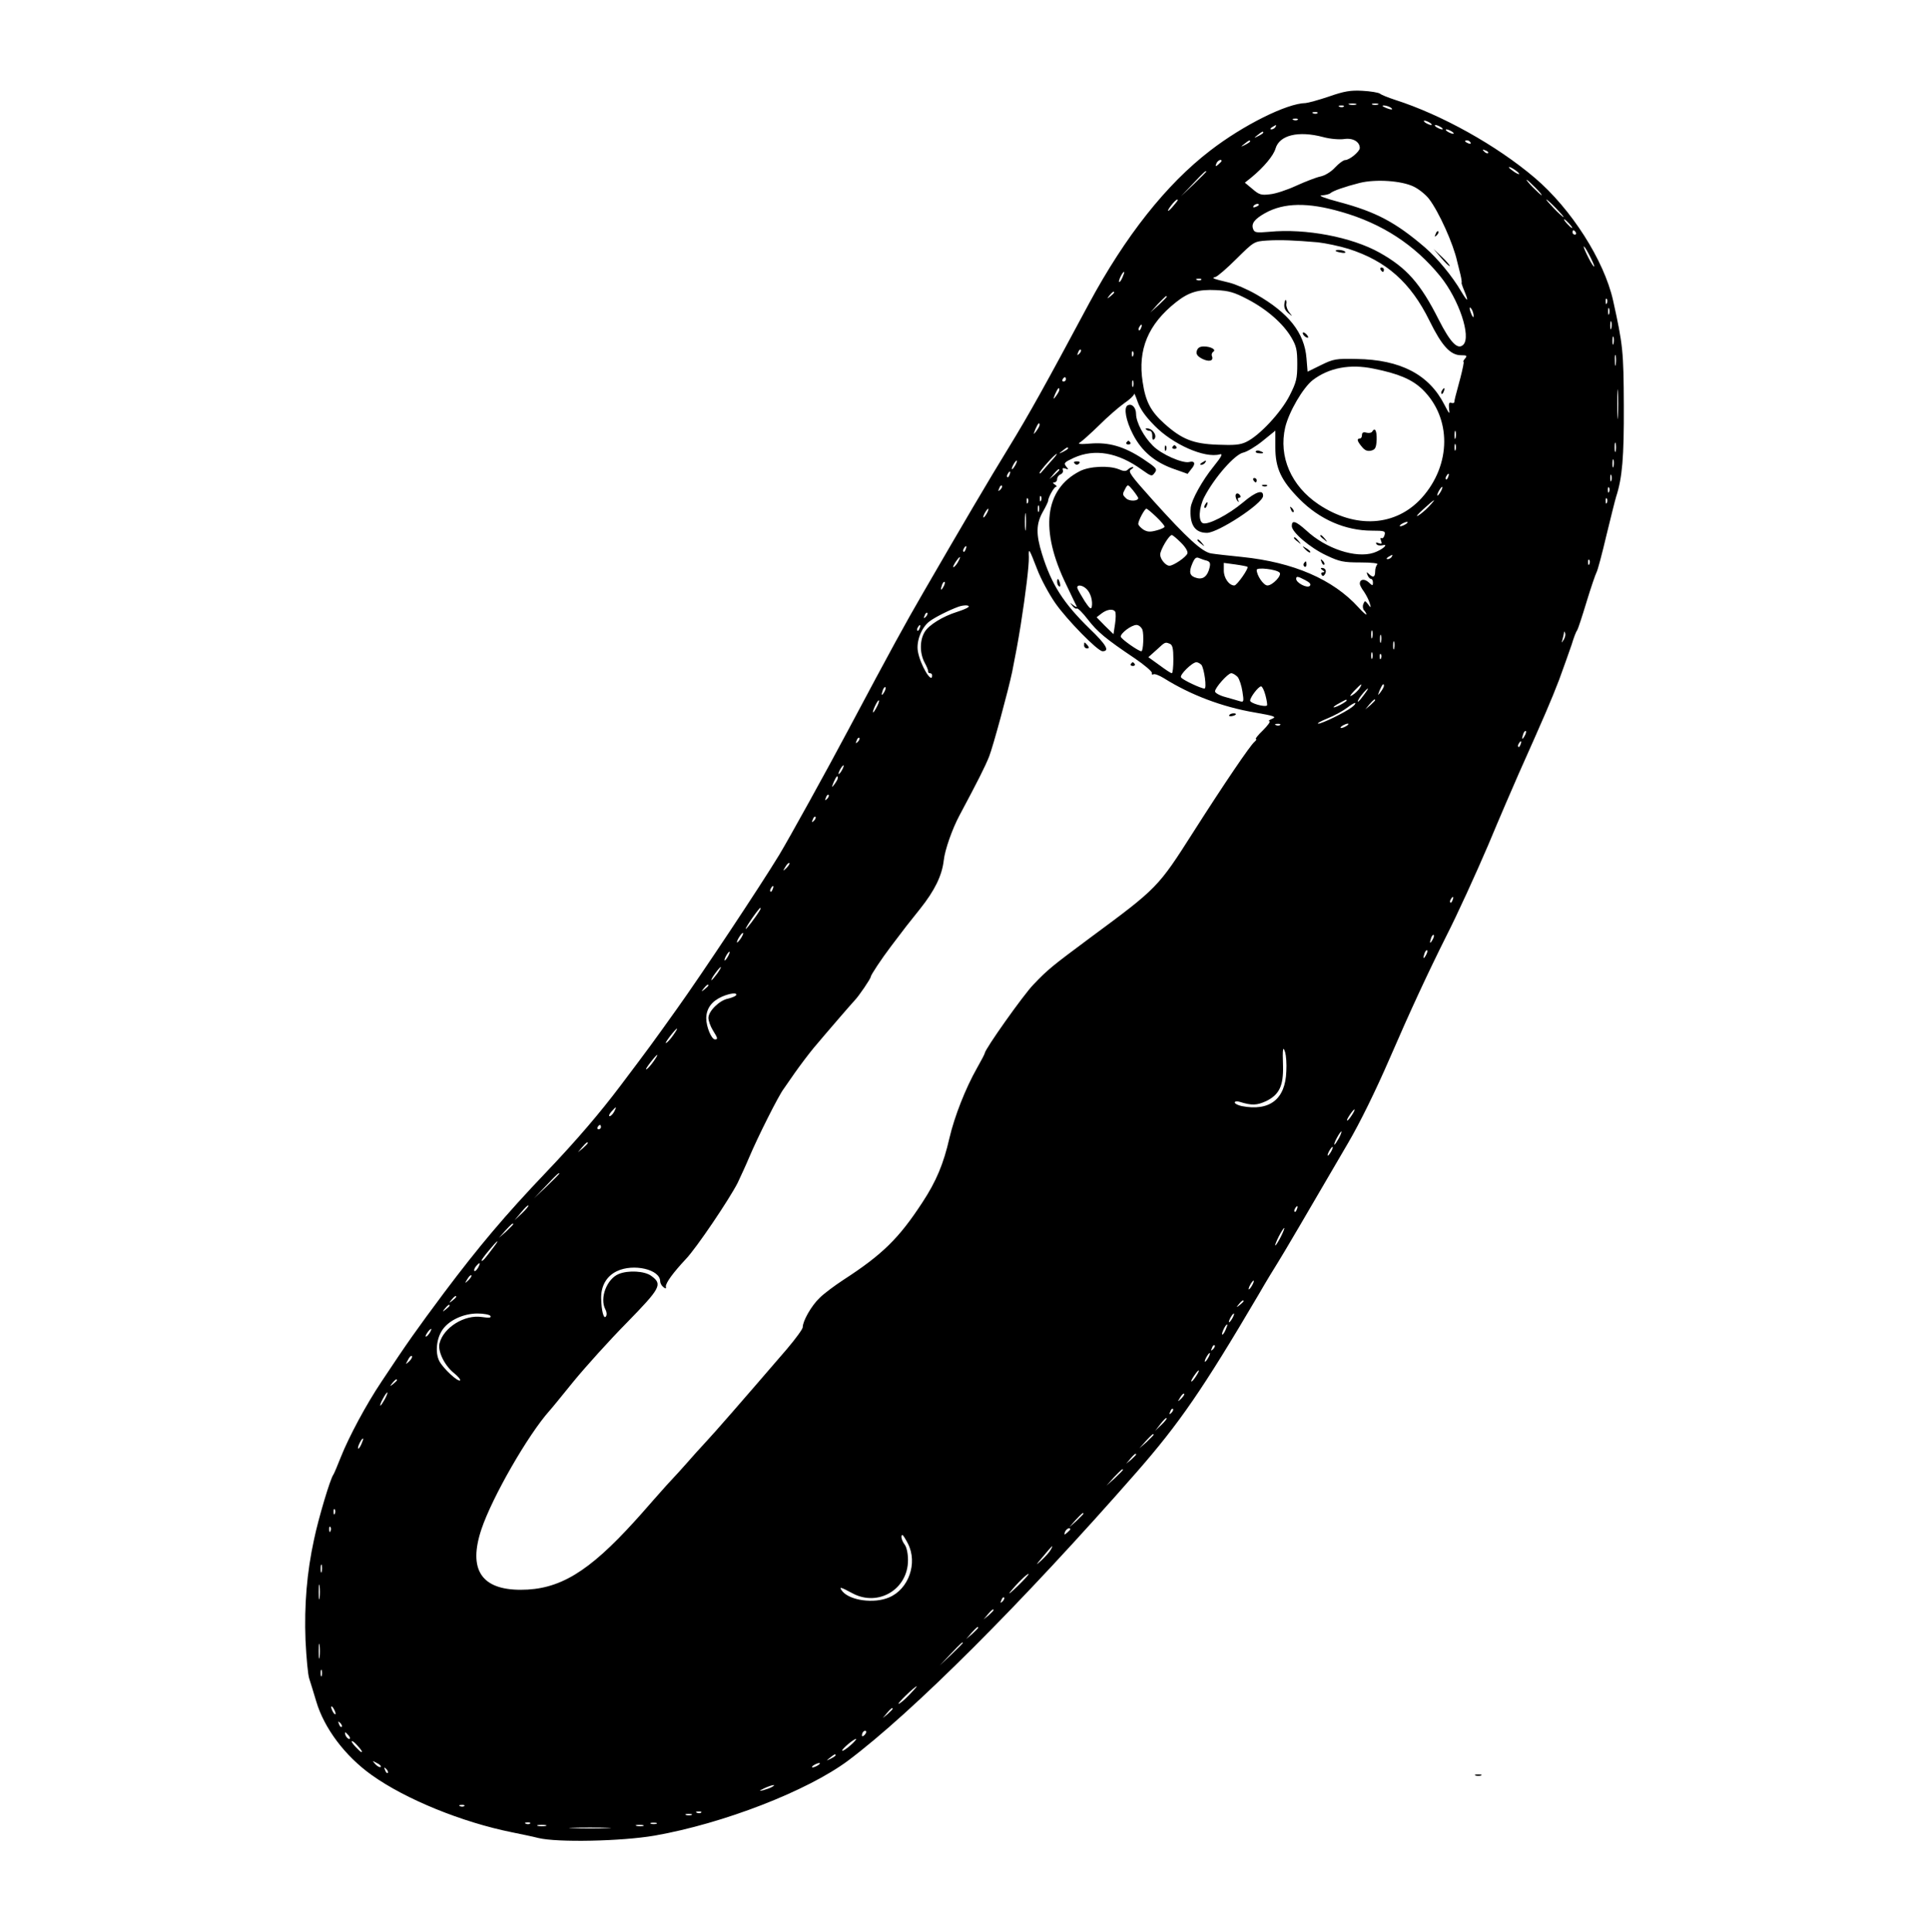 <?xml version="1.0" standalone="no"?>
<!DOCTYPE svg PUBLIC "-//W3C//DTD SVG 20010904//EN"
 "http://www.w3.org/TR/2001/REC-SVG-20010904/DTD/svg10.dtd">
<svg version="1.0" xmlns="http://www.w3.org/2000/svg"
 width="880pt" height="881pt" viewBox="0 0 880 881"
 preserveAspectRatio="xMidYMid meet">

<g transform="translate(0,881) scale(0.1,-0.1)"
fill="#000000" stroke="none">
<path d="M6060 8370 c-47 -16 -95 -29 -107 -30 -85 -1 -285 -101 -434 -216
-202 -155 -388 -391 -554 -699 -197 -368 -273 -505 -365 -655 -91 -148 -216
-361 -389 -660 -87 -150 -146 -258 -344 -630 -96 -181 -273 -501 -315 -570
-87 -143 -354 -545 -465 -700 -109 -153 -131 -183 -257 -350 -95 -126 -200
-249 -339 -395 -188 -197 -309 -341 -466 -550 -128 -172 -165 -224 -285 -405
-71 -106 -149 -252 -186 -345 -15 -38 -30 -74 -34 -80 -14 -18 -68 -199 -88
-295 -33 -151 -45 -300 -39 -460 4 -80 11 -158 17 -175 5 -16 20 -63 32 -104
36 -122 131 -249 253 -336 154 -110 411 -215 640 -261 39 -8 93 -19 120 -26
86 -21 379 -15 530 11 313 55 695 203 882 342 296 222 794 720 1316 1316 194
222 300 375 555 808 35 61 75 126 87 145 20 31 142 239 322 548 54 92 125 237
188 382 96 222 176 394 259 560 52 102 137 289 191 415 53 127 116 273 139
325 121 271 148 334 185 430 21 58 47 130 57 160 9 30 20 60 25 65 4 6 23 64
43 130 20 66 41 127 46 136 5 9 25 84 44 165 20 82 40 163 45 179 28 86 36
180 35 415 -1 248 -4 277 -49 480 -41 183 -191 418 -357 559 -174 148 -425
288 -638 356 -30 10 -61 22 -68 28 -7 5 -43 11 -80 13 -54 3 -83 -2 -152 -26z
m123 -37 c-7 -2 -21 -2 -30 0 -10 3 -4 5 12 5 17 0 24 -2 18 -5z m100 0 c-7
-2 -19 -2 -25 0 -7 3 -2 5 12 5 14 0 19 -2 13 -5z m-156 -9 c-3 -3 -12 -4 -19
-1 -8 3 -5 6 6 6 11 1 17 -2 13 -5z m213 -4 c18 -12 2 -12 -25 0 -13 6 -15 9
-5 9 8 0 22 -4 30 -9z m-333 -26 c-3 -3 -12 -4 -19 -1 -8 3 -5 6 6 6 11 1 17
-2 13 -5z m-90 -30 c-3 -3 -12 -4 -19 -1 -8 3 -5 6 6 6 11 1 17 -2 13 -5z
m603 -14 c8 -5 11 -10 5 -10 -5 0 -17 5 -25 10 -8 5 -10 10 -5 10 6 0 17 -5
25 -10z m-705 -20 c-3 -5 -12 -10 -18 -10 -7 0 -6 4 3 10 19 12 23 12 15 0z
m755 0 c8 -5 11 -10 5 -10 -5 0 -17 5 -25 10 -8 5 -10 10 -5 10 6 0 17 -5 25
-10z m50 -20 c8 -5 11 -10 5 -10 -5 0 -17 5 -25 10 -8 5 -10 10 -5 10 6 0 17
-5 25 -10z m-860 -5 c0 -2 -10 -9 -22 -15 -22 -11 -22 -10 -4 4 21 17 26 19
26 11z m273 -20 c33 -9 74 -12 96 -9 39 6 71 -12 71 -41 0 -16 -47 -55 -67
-55 -8 0 -28 -15 -46 -34 -18 -20 -47 -37 -67 -41 -19 -4 -68 -23 -110 -42
-41 -19 -95 -37 -120 -39 -39 -5 -49 -2 -79 24 l-35 29 30 24 c57 47 101 100
110 132 18 61 104 82 217 52z m-333 -20 c0 -2 -10 -9 -22 -15 -22 -11 -22 -10
-4 4 21 17 26 19 26 11z m1005 -5 c3 -6 -1 -7 -9 -4 -18 7 -21 14 -7 14 6 0
13 -4 16 -10z m80 -48 c-3 -3 -11 0 -18 7 -9 10 -8 11 6 5 10 -3 15 -9 12 -12z
m-1215 -36 c0 -2 -7 -9 -15 -16 -13 -11 -14 -10 -9 4 5 14 24 23 24 12z m1356
-57 c3 -6 -5 -3 -20 6 -14 10 -26 19 -26 22 0 7 39 -17 46 -28z m-1426 8 c0
-1 -26 -27 -57 -57 l-58 -55 55 58 c50 53 60 62 60 54z m946 -68 c23 -11 54
-36 69 -55 46 -60 112 -207 129 -286 3 -13 10 -40 15 -60 5 -21 7 -38 5 -38
-1 0 4 -16 12 -35 22 -53 17 -55 -13 -5 -42 72 -109 152 -165 201 -134 115
-224 163 -393 208 -65 17 -97 30 -79 30 16 1 34 5 40 10 12 11 67 30 134 47
74 18 191 10 246 -17z m554 -4 c19 -19 32 -35 29 -35 -3 0 -20 16 -39 35 -19
19 -32 35 -29 35 3 0 20 -16 39 -35z m-1630 -58 c0 -2 -12 -17 -26 -33 -27
-30 -23 -13 4 19 14 16 22 21 22 14z m1725 -37 c21 -22 37 -40 34 -40 -3 0
-23 18 -44 40 -21 22 -37 40 -34 40 3 0 23 -18 44 -40z m-1355 16 c0 -2 -7 -7
-16 -10 -8 -3 -12 -2 -9 4 6 10 25 14 25 6z m375 -32 c186 -53 335 -150 452
-294 85 -105 142 -275 105 -312 -25 -25 -58 8 -112 114 -84 167 -147 237 -270
306 -127 71 -337 111 -502 95 -59 -5 -68 -4 -74 12 -10 25 6 46 54 73 86 48
195 50 347 6z m1040 -54 c10 -11 16 -20 13 -20 -3 0 -13 9 -23 20 -10 11 -16
20 -13 20 3 0 13 -9 23 -20z m30 -40 c3 -5 1 -10 -4 -10 -6 0 -11 5 -11 10 0
6 2 10 4 10 3 0 8 -4 11 -10z m-1176 -45 c35 -4 98 -17 140 -30 172 -55 283
-153 369 -328 56 -114 95 -157 144 -157 26 0 29 -2 18 -15 -7 -8 -10 -15 -7
-15 3 0 -4 -33 -14 -72 -25 -92 -27 -101 -28 -112 -1 -4 -7 -6 -14 -3 -10 4
-12 -4 -10 -27 4 -28 2 -26 -21 18 -70 138 -200 206 -401 209 -94 2 -105 0
-162 -28 l-61 -30 -5 61 c-9 116 -81 207 -230 292 -40 23 -94 46 -122 53 -75
18 -84 21 -63 26 9 2 53 40 96 83 79 78 80 79 138 83 62 4 128 1 233 -8z
m1260 -110 c0 -5 -11 10 -24 35 -13 25 -24 50 -24 55 0 6 11 -10 24 -35 13
-25 24 -49 24 -55z m-2151 -50 c-6 -14 -13 -23 -15 -21 -5 5 15 46 22 46 3 0
-1 -11 -7 -25z m359 -11 c-3 -3 -12 -4 -19 -1 -8 3 -5 6 6 6 11 1 17 -2 13 -5z
m212 -89 c88 -46 162 -111 199 -174 23 -39 27 -57 27 -121 0 -66 -4 -83 -35
-144 -39 -77 -138 -183 -197 -211 -28 -14 -56 -16 -132 -13 -111 4 -163 25
-243 97 -61 55 -85 100 -98 189 -23 148 25 263 151 363 59 47 103 60 184 56
59 -3 83 -10 144 -42z m-609 31 c0 -2 -8 -10 -17 -17 -16 -13 -17 -12 -4 4 13
16 21 21 21 13z m240 -19 c0 -2 -17 -19 -37 -38 l-38 -34 34 38 c33 34 41 42
41 34z m2007 -29 c-3 -8 -6 -5 -6 6 -1 11 2 17 5 13 3 -3 4 -12 1 -19z m-608
-58 c0 -10 -3 -8 -9 5 -12 27 -12 43 0 25 5 -8 9 -22 9 -30z m618 8 c-3 -7 -5
-2 -5 12 0 14 2 19 5 13 2 -7 2 -19 0 -25z m10 -65 c-3 -10 -5 -4 -5 12 0 17
2 24 5 18 2 -7 2 -21 0 -30z m-2144 2 c-3 -9 -8 -14 -10 -11 -3 3 -2 9 2 15 9
16 15 13 8 -4z m2154 -72 c-3 -10 -5 -4 -5 12 0 17 2 24 5 18 2 -7 2 -21 0
-30z m-2436 -46 c-10 -9 -11 -8 -5 6 3 10 9 15 12 12 3 -3 0 -11 -7 -18z m246
-9 c-3 -8 -6 -5 -6 6 -1 11 2 17 5 13 3 -3 4 -12 1 -19z m2200 -40 c-2 -13 -4
-5 -4 17 -1 22 1 32 4 23 2 -10 2 -28 0 -40z m-1105 -19 c115 -23 176 -49 224
-95 133 -130 132 -343 -3 -494 -118 -131 -302 -143 -471 -30 -125 84 -183 218
-152 351 17 71 81 181 126 216 74 56 169 74 276 52z m-1402 -49 c0 -5 -5 -10
-11 -10 -5 0 -7 5 -4 10 3 6 8 10 11 10 2 0 4 -4 4 -10z m307 -32 c-3 -7 -5
-2 -5 12 0 14 2 19 5 13 2 -7 2 -19 0 -25z m2210 -135 c-2 -32 -3 -8 -3 52 0
61 1 87 3 58 2 -29 2 -78 0 -110z m-2547 119 c0 -5 -7 -17 -15 -28 -14 -18
-14 -17 -4 9 12 27 19 34 19 19z m434 -163 c84 -86 229 -150 298 -131 15 4 8
-10 -29 -56 -52 -64 -100 -152 -104 -187 -6 -76 18 -115 74 -115 51 0 255 134
256 168 2 31 -32 21 -91 -29 -68 -57 -160 -104 -183 -95 -22 8 -19 70 6 119
46 89 139 195 178 203 17 4 56 27 88 53 l58 47 0 -76 c0 -95 26 -151 110 -236
92 -93 209 -144 331 -144 57 0 62 -2 57 -20 -3 -11 -9 -17 -14 -14 -5 3 -6 -3
-2 -12 5 -14 3 -16 -11 -11 -11 4 -15 3 -10 -4 3 -6 15 -8 26 -6 35 9 0 -21
-39 -34 -81 -26 -217 18 -307 102 -48 43 -66 49 -66 20 0 -28 83 -99 158 -134
59 -28 77 -32 154 -32 55 0 84 -4 78 -9 -6 -6 -10 -20 -10 -33 0 -26 -10 -29
-29 -10 -10 10 -11 9 -6 -5 4 -10 11 -18 16 -18 5 0 9 -7 9 -17 0 -15 -2 -15
-19 1 -20 18 -41 15 -41 -6 0 -5 8 -22 19 -36 10 -15 22 -38 26 -52 7 -23 6
-24 -7 -6 -14 18 -15 18 -22 1 -4 -10 -2 -23 4 -29 5 -5 10 -14 10 -18 0 -4
-16 10 -36 32 -116 128 -297 206 -531 230 -60 6 -122 13 -140 16 -41 6 -110
69 -264 240 -105 117 -117 134 -102 143 10 6 13 11 8 11 -6 0 -16 -5 -22 -11
-9 -9 -19 -9 -42 1 -45 18 -134 14 -178 -9 -161 -83 -183 -268 -61 -518 23
-49 44 -92 47 -98 2 -5 -4 -3 -15 5 -18 14 -18 14 -5 -2 7 -10 17 -16 21 -13
4 3 27 -20 50 -50 44 -57 81 -88 215 -178 44 -30 79 -60 77 -66 -1 -7 2 -10 7
-6 6 3 27 -5 48 -18 121 -76 266 -131 413 -156 92 -16 102 -20 80 -29 -14 -6
-19 -11 -12 -11 6 -1 -7 -19 -29 -41 -23 -22 -37 -40 -33 -40 5 0 2 -6 -6 -13
-19 -15 -139 -192 -278 -410 -162 -254 -162 -255 -472 -484 -176 -131 -191
-143 -258 -213 -45 -46 -222 -296 -222 -313 0 -3 -16 -34 -36 -69 -51 -90
-102 -219 -125 -318 -27 -118 -60 -197 -123 -293 -107 -164 -182 -238 -361
-354 -38 -25 -87 -61 -108 -82 -37 -35 -77 -105 -77 -134 0 -8 -33 -53 -72
-99 -223 -259 -327 -378 -369 -423 -25 -27 -66 -72 -90 -100 -24 -27 -51 -57
-59 -65 -8 -8 -49 -53 -90 -100 -41 -47 -79 -90 -85 -96 -212 -234 -345 -314
-521 -314 -180 0 -240 93 -179 276 49 146 212 430 310 540 6 6 55 66 110 134
55 67 164 188 243 268 154 158 164 175 112 213 -30 23 -106 27 -149 9 -54 -22
-88 -110 -61 -161 6 -10 8 -25 3 -32 -10 -16 -21 25 -22 83 -1 56 25 101 72
123 75 36 197 8 197 -46 0 -8 6 -20 14 -26 11 -9 14 -9 12 2 -1 16 32 62 91
125 48 50 197 271 236 347 13 28 37 79 52 115 40 95 135 284 158 314 4 6 27
39 50 72 24 34 63 86 87 115 63 75 172 201 187 217 18 18 73 99 73 107 0 8 49
82 93 140 68 90 75 99 132 170 67 84 100 152 108 221 5 48 39 144 71 204 85
159 118 225 136 270 18 46 88 304 105 386 18 91 25 128 39 214 23 146 38 271
37 309 -2 45 1 41 38 -55 17 -45 55 -115 83 -155 53 -76 193 -219 215 -219 34
0 18 29 -59 103 -120 117 -174 202 -217 341 -28 90 -27 137 4 192 14 24 24 47
24 49 -1 14 27 65 36 65 5 0 3 5 -5 10 -10 6 -11 10 -2 10 6 0 12 7 12 15 0 9
7 18 16 22 8 3 13 12 10 19 -3 9 0 11 12 7 15 -6 15 -5 3 10 -12 15 -8 19 35
39 95 43 201 25 310 -54 44 -31 46 -32 59 -14 13 17 8 22 -53 63 -87 57 -156
77 -241 70 -46 -4 -60 -2 -47 5 10 6 49 41 88 79 38 38 90 83 114 100 24 16
44 35 45 42 0 7 7 -9 16 -35 11 -32 35 -67 77 -109z m-524 3 c0 -5 -7 -17 -15
-28 -14 -18 -14 -17 -4 9 12 27 19 34 19 19z m1897 -59 c-3 -10 -5 -4 -5 12 0
17 2 24 5 18 2 -7 2 -21 0 -30z m730 -60 c-3 -10 -5 -2 -5 17 0 19 2 27 5 18
2 -10 2 -26 0 -35z m-730 5 c-3 -7 -5 -2 -5 12 0 14 2 19 5 13 2 -7 2 -19 0
-25z m-1767 7 c0 -2 -10 -9 -22 -15 -22 -11 -22 -10 -4 4 21 17 26 19 26 11z
m-81 -62 c-18 -21 -37 -42 -41 -47 -5 -6 -8 -7 -8 -3 0 9 70 87 78 87 3 0 -10
-17 -29 -37z m2568 -20 c-3 -10 -5 -4 -5 12 0 17 2 24 5 18 2 -7 2 -21 0 -30z
m-2727 7 c-6 -11 -13 -20 -16 -20 -2 0 0 9 6 20 6 11 13 20 16 20 2 0 0 -9 -6
-20z m200 -23 c0 -2 -10 -12 -22 -23 l-23 -19 19 23 c18 21 26 27 26 19z
m-227 -22 c-3 -9 -8 -14 -10 -11 -3 3 -2 9 2 15 9 16 15 13 8 -4z m2000 -10
c-3 -9 -8 -14 -10 -11 -3 3 -2 9 2 15 9 16 15 13 8 -4z m744 -17 c-3 -7 -5 -2
-5 12 0 14 2 19 5 13 2 -7 2 -19 0 -25z m-2786 -41 c-10 -9 -11 -8 -5 6 3 10
9 15 12 12 3 -3 0 -11 -7 -18z m629 -38 c0 -15 -41 -16 -55 -2 -18 17 -18 19
-4 45 11 20 12 20 35 -8 13 -16 23 -32 24 -35z m1380 31 c-6 -11 -13 -20 -16
-20 -2 0 0 9 6 20 6 11 13 20 16 20 2 0 0 -9 -6 -20z m767 -2 c-3 -8 -6 -5 -6
6 -1 11 2 17 5 13 3 -3 4 -12 1 -19z m-2590 -40 c-3 -8 -6 -5 -6 6 -1 11 2 17
5 13 3 -3 4 -12 1 -19z m-60 -10 c-3 -8 -6 -5 -6 6 -1 11 2 17 5 13 3 -3 4
-12 1 -19z m2640 0 c-3 -8 -6 -5 -6 6 -1 11 2 17 5 13 3 -3 4 -12 1 -19z
m-813 -19 c-16 -17 -38 -35 -49 -41 -11 -6 0 8 25 30 53 49 65 54 24 11z
m-1777 -21 c-3 -7 -5 -2 -5 12 0 14 2 19 5 13 2 -7 2 -19 0 -25z m-237 -8 c-6
-11 -13 -20 -16 -20 -2 0 0 9 6 20 6 11 13 20 16 20 2 0 0 -9 -6 -20z m177
-72 c-2 -18 -4 -4 -4 32 0 36 2 50 4 33 2 -18 2 -48 0 -65z m595 55 c21 -20
38 -40 38 -45 0 -4 -17 -12 -37 -17 -29 -8 -42 -7 -60 4 -13 9 -23 20 -23 26
0 15 29 69 37 69 4 0 24 -17 45 -37z m1138 -33 c-8 -5 -19 -10 -25 -10 -5 0
-3 5 5 10 8 5 20 10 25 10 6 0 3 -5 -5 -10z m-1025 -85 c21 -21 32 -40 29 -49
-6 -17 -64 -56 -82 -56 -17 0 -42 30 -42 51 0 21 40 89 53 89 4 0 23 -16 42
-35z m-982 -30 c-3 -9 -8 -14 -10 -11 -3 3 -2 9 2 15 9 16 15 13 8 -4z m1942
-35 c-3 -5 -12 -10 -18 -10 -7 0 -6 4 3 10 19 12 23 12 15 0z m-1975 -19 c-5
-11 -15 -23 -21 -27 -6 -3 -3 5 6 20 20 30 30 35 15 7z m1133 2 c14 -5 17 -12
12 -32 -9 -38 -29 -55 -58 -47 -32 8 -38 25 -21 65 11 26 18 32 31 26 10 -4
26 -10 36 -12z m1744 -15 c-3 -8 -6 -5 -6 6 -1 11 2 17 5 13 3 -3 4 -12 1 -19z
m-1559 -13 c7 -6 -48 -85 -60 -85 -24 0 -48 34 -48 68 l0 35 52 -7 c29 -4 54
-9 56 -11z m146 -26 c13 -12 -32 -59 -55 -59 -18 0 -49 46 -49 71 0 13 89 3
104 -12z m118 -35 c21 -11 27 -19 20 -26 -12 -12 -62 14 -62 32 0 13 6 13 42
-6z m-1651 -31 c-12 -20 -14 -14 -5 12 4 9 9 14 11 11 3 -2 0 -13 -6 -23z
m653 -9 c19 -18 29 -55 24 -81 -3 -14 -10 -8 -32 25 -15 24 -30 50 -33 58 -7
19 21 18 41 -2z m-539 -83 c-6 -5 -28 -14 -50 -21 -67 -21 -130 -60 -149 -92
-23 -38 -23 -97 0 -140 10 -18 17 -36 16 -40 -1 -5 3 -8 8 -8 6 0 10 -4 10
-10 0 -43 -55 49 -65 110 -8 46 17 110 54 137 24 18 87 50 131 66 25 9 55 8
45 -2z m670 -21 c3 -6 3 -31 -1 -56 l-7 -46 -39 38 -38 39 22 17 c26 20 54 23
63 8z m-864 -23 c-10 -9 -11 -8 -5 6 3 10 9 15 12 12 3 -3 0 -11 -7 -18z m-28
-52 c-3 -9 -8 -14 -10 -11 -3 3 -2 9 2 15 9 16 15 13 8 -4z m1016 -7 c7 -21 4
-98 -5 -98 -13 0 -94 57 -94 67 0 16 49 53 72 53 10 0 22 -10 27 -22z m1048
-35 c-3 -10 -5 -4 -5 12 0 17 2 24 5 18 2 -7 2 -21 0 -30z m873 -10 c-11 -17
-11 -17 -6 0 3 10 6 24 7 30 0 9 2 9 5 0 3 -7 0 -20 -6 -30z m-833 -10 c-3
-10 -5 -4 -5 12 0 17 2 24 5 18 2 -7 2 -21 0 -30z m60 -30 c-3 -10 -5 -4 -5
12 0 17 2 24 5 18 2 -7 2 -21 0 -30z m-1023 21 c12 -5 16 -21 16 -70 0 -35 -3
-64 -7 -64 -5 0 -30 17 -57 37 l-50 36 37 33 c40 37 39 37 61 28z m923 -66
c-3 -7 -5 -2 -5 12 0 14 2 19 5 13 2 -7 2 -19 0 -25z m40 0 c-3 -8 -6 -5 -6 6
-1 11 2 17 5 13 3 -3 4 -12 1 -19z m-819 -30 c13 -18 25 -108 14 -108 -16 0
-101 40 -107 51 -8 11 51 69 70 69 7 0 17 -6 23 -12z m165 -55 c8 -10 18 -40
22 -67 7 -45 6 -49 -11 -44 -11 3 -40 12 -66 19 -27 7 -48 19 -48 26 0 17 59
83 74 83 7 0 20 -8 29 -17z m556 -52 c-7 -10 -21 -24 -33 -31 -15 -9 -12 -3 8
19 34 35 41 39 25 12z m111 11 c0 -5 -7 -17 -15 -28 -14 -18 -14 -17 -4 9 12
27 19 34 19 19z m-2279 -29 c-12 -20 -14 -14 -5 12 4 9 9 14 11 11 3 -2 0 -13
-6 -23z m1739 -14 c6 -23 9 -43 7 -46 -10 -9 -77 10 -77 22 0 15 38 65 50 65
5 0 14 -18 20 -41z m448 1 c-22 -30 -35 -41 -22 -17 9 16 36 47 41 47 2 0 -6
-13 -19 -30z m-2222 -57 c-8 -15 -15 -25 -16 -21 0 12 23 58 27 54 3 -2 -2
-17 -11 -33z m2144 32 c0 -2 -13 -11 -30 -20 -38 -19 -40 -11 -2 9 31 17 32
18 32 11z m130 2 c0 -2 -10 -12 -22 -23 l-23 -19 19 23 c18 21 26 27 26 19z
m-106 -32 c-31 -24 -136 -75 -153 -75 -9 0 10 11 42 24 32 13 72 35 90 49 18
14 34 23 36 21 3 -2 -4 -11 -15 -19z m-327 -81 c-3 -3 -12 -4 -19 -1 -8 3 -5
6 6 6 11 1 17 -2 13 -5z m303 -4 c-8 -5 -19 -10 -25 -10 -5 0 -3 5 5 10 8 5
20 10 25 10 6 0 3 -5 -5 -10z m811 -47 c-12 -20 -14 -14 -5 12 4 9 9 14 11 11
3 -2 0 -13 -6 -23z m-3040 -26 c-10 -9 -11 -8 -5 6 3 10 9 15 12 12 3 -3 0
-11 -7 -18z m3022 -12 c-3 -9 -8 -14 -10 -11 -3 3 -2 9 2 15 9 16 15 13 8 -4z
m-3093 -115 c-6 -11 -13 -20 -16 -20 -2 0 0 9 6 20 6 11 13 20 16 20 2 0 0 -9
-6 -20z m-20 -38 c0 -5 -7 -17 -15 -28 -14 -18 -14 -17 -4 9 12 27 19 34 19
19z m-49 -95 c-10 -9 -11 -8 -5 6 3 10 9 15 12 12 3 -3 0 -11 -7 -18z m-60
-100 c-10 -9 -11 -8 -5 6 3 10 9 15 12 12 3 -3 0 -11 -7 -18z m-125 -215 c-17
-16 -18 -16 -5 5 7 12 15 20 18 17 3 -2 -3 -12 -13 -22z m-63 -97 c-3 -9 -8
-14 -10 -11 -3 3 -2 9 2 15 9 16 15 13 8 -4z m3100 -50 c-3 -9 -8 -14 -10 -11
-3 3 -2 9 2 15 9 16 15 13 8 -4z m-3159 -47 c-19 -32 -64 -90 -64 -84 0 9 61
96 67 96 2 0 1 -6 -3 -12z m-88 -130 c-9 -12 -16 -19 -16 -15 0 11 24 47 28
42 2 -2 -3 -14 -12 -27z m3155 -5 c-12 -20 -14 -14 -5 12 4 9 9 14 11 11 3 -2
0 -13 -6 -23z m-30 -70 c-12 -20 -14 -14 -5 12 4 9 9 14 11 11 3 -2 0 -13 -6
-23z m-3181 -3 c-6 -11 -13 -20 -16 -20 -2 0 0 9 6 20 6 11 13 20 16 20 2 0 0
-9 -6 -20z m-50 -80 c-12 -16 -24 -30 -26 -30 -3 0 4 14 16 30 12 17 24 30 26
30 3 0 -4 -13 -16 -30z m-40 -54 c0 -2 -8 -10 -17 -17 -16 -13 -17 -12 -4 4
13 16 21 21 21 13z m126 -45 c-3 -4 -19 -11 -36 -15 -39 -7 -90 -57 -90 -88 0
-13 9 -38 20 -56 23 -37 24 -42 10 -42 -16 0 -40 57 -40 97 1 45 25 77 72 98
37 16 72 20 64 6z m-286 -181 c-11 -16 -26 -33 -32 -36 -7 -4 1 9 16 29 34 44
46 50 16 7z m2795 -165 c-4 -128 -76 -184 -204 -159 -17 4 -31 11 -31 16 0 6
10 7 23 3 55 -17 78 -16 121 4 59 29 78 70 76 159 -3 81 0 95 10 62 4 -14 7
-52 5 -85z m-2885 45 c-11 -16 -26 -33 -32 -36 -7 -4 1 9 16 29 34 44 46 50
16 7z m-180 -230 c-6 -11 -15 -20 -20 -20 -6 0 -2 9 7 20 10 11 19 20 21 20 1
0 -2 -9 -8 -20z m3364 -15 c-9 -14 -18 -25 -21 -25 -5 0 5 18 20 38 17 22 18
13 1 -13z m-3424 -55 c0 -5 -5 -10 -11 -10 -5 0 -7 5 -4 10 3 6 8 10 11 10 2
0 4 -4 4 -10z m3365 -50 c-9 -16 -18 -30 -21 -30 -2 0 2 14 11 30 9 17 18 30
21 30 2 0 -2 -13 -11 -30z m-3425 -23 c0 -2 -10 -12 -22 -23 l-23 -19 19 23
c18 21 26 27 26 19z m3390 -37 c-6 -11 -13 -20 -16 -20 -2 0 0 9 6 20 6 11 13
20 16 20 2 0 0 -9 -6 -20z m-3520 -103 c0 -1 -26 -27 -57 -57 l-58 -55 55 58
c50 53 60 62 60 54z m-170 -180 l-34 -32 30 36 c16 20 31 34 33 32 3 -2 -10
-18 -29 -36z m3533 18 c-3 -9 -8 -14 -10 -11 -3 3 -2 9 2 15 9 16 15 13 8 -4z
m-3573 -68 c0 -2 -15 -16 -32 -33 l-33 -29 29 33 c28 30 36 37 36 29z m3500
-57 c-11 -22 -23 -40 -25 -40 -3 0 4 18 15 40 11 22 23 40 25 40 3 0 -4 -18
-15 -40z m-3589 -47 c-39 -52 -48 -63 -55 -63 -4 0 10 20 31 45 41 50 56 60
24 18z m-71 -94 c-7 -11 -14 -18 -17 -15 -3 3 0 12 7 21 18 21 23 19 10 -6z
m-44 -57 c-17 -16 -18 -16 -5 5 7 12 15 20 18 17 3 -2 -3 -12 -13 -22z m3574
-22 c-6 -11 -13 -20 -16 -20 -2 0 0 9 6 20 6 11 13 20 16 20 2 0 0 -9 -6 -20z
m-3630 -54 c0 -2 -8 -10 -17 -17 -16 -13 -17 -12 -4 4 13 16 21 21 21 13z
m3590 -20 c0 -2 -8 -10 -17 -17 -16 -13 -17 -12 -4 4 13 16 21 21 21 13z
m-3620 -20 c0 -2 -8 -10 -17 -17 -16 -13 -17 -12 -4 4 13 16 21 21 21 13z
m186 -47 c5 -9 -6 -10 -39 -5 -79 12 -175 -48 -193 -120 -9 -35 22 -100 65
-135 19 -15 32 -31 29 -34 -9 -9 -77 54 -95 88 -20 39 -13 105 16 145 30 42
95 72 158 72 28 0 55 -5 59 -11z m3384 -9 c-6 -11 -13 -20 -16 -20 -2 0 0 9 6
20 6 11 13 20 16 20 2 0 0 -9 -6 -20z m-32 -55 c-6 -14 -13 -23 -15 -21 -5 5
15 46 22 46 3 0 -1 -11 -7 -25z m-3630 -15 c-7 -10 -14 -17 -17 -15 -4 4 18
35 25 35 2 0 -1 -9 -8 -20z m3573 -73 c-10 -9 -11 -8 -5 6 3 10 9 15 12 12 3
-3 0 -11 -7 -18z m-21 -37 c-6 -11 -13 -20 -16 -20 -2 0 0 9 6 20 6 11 13 20
16 20 2 0 0 -9 -6 -20z m-3644 -18 c-18 -16 -18 -16 -6 6 6 13 14 21 18 18 3
-4 -2 -14 -12 -24z m3588 -67 c-9 -14 -18 -25 -21 -25 -5 0 5 18 20 38 17 22
18 13 1 -13z m-3644 -19 c0 -2 -8 -10 -17 -17 -16 -13 -17 -12 -4 4 13 16 21
21 21 13z m-55 -86 c-9 -16 -18 -30 -21 -30 -2 0 2 14 11 30 9 17 18 30 21 30
2 0 -2 -13 -11 -30z m3631 2 c-17 -16 -18 -16 -5 5 7 12 15 20 18 17 3 -2 -3
-12 -13 -22z m-45 -65 c-10 -9 -11 -8 -5 6 3 10 9 15 12 12 3 -3 0 -11 -7 -18z
m-46 -55 l-28 -27 24 31 c13 17 26 30 28 27 3 -2 -8 -16 -24 -31z m-35 -45 c0
-2 -15 -16 -32 -33 l-33 -29 29 33 c28 30 36 37 36 29z m-3612 -42 c-6 -14
-13 -23 -15 -21 -5 5 15 46 22 46 3 0 -1 -11 -7 -25z m3532 -48 c0 -2 -10 -12
-22 -23 l-23 -19 19 23 c18 21 26 27 26 19z m-60 -70 c0 -2 -17 -19 -37 -38
l-38 -34 34 38 c33 34 41 42 41 34z m-3593 -199 c-3 -8 -6 -5 -6 6 -1 11 2 17
5 13 3 -3 4 -12 1 -19z m3413 -1 c0 -2 -15 -16 -32 -33 l-33 -29 29 33 c28 30
36 37 36 29z m-3433 -79 c-3 -8 -6 -5 -6 6 -1 11 2 17 5 13 3 -3 4 -12 1 -19z
m3373 8 c0 -2 -7 -9 -15 -16 -13 -11 -14 -10 -9 4 5 14 24 23 24 12z m-740
-66 c45 -88 3 -208 -87 -245 -68 -29 -177 -14 -212 28 -18 23 -10 21 46 -9
117 -63 253 18 253 151 0 30 -6 59 -15 71 -14 18 -20 44 -10 44 2 0 14 -18 25
-40z m651 -27 c-5 -10 -24 -31 -42 -48 -29 -27 -29 -25 7 17 42 51 50 58 35
31z m-3324 -100 c-3 -10 -5 -4 -5 12 0 17 2 24 5 18 2 -7 2 -21 0 -30z m3173
-66 c-30 -29 -45 -41 -35 -28 32 40 80 87 85 83 2 -1 -20 -26 -50 -55z m-3183
-54 c-2 -16 -4 -3 -4 27 0 30 2 43 4 28 2 -16 2 -40 0 -55z m3114 -16 c-10 -9
-11 -8 -5 6 3 10 9 15 12 12 3 -3 0 -11 -7 -18z m-41 -40 c0 -2 -10 -12 -22
-23 l-23 -19 19 23 c18 21 26 27 26 19z m-70 -80 c0 -2 -12 -14 -27 -28 l-28
-24 24 28 c23 25 31 32 31 24z m-3003 -134 c-2 -16 -4 -3 -4 27 0 30 2 43 4
28 2 -16 2 -40 0 -55z m2933 64 c0 -1 -24 -25 -52 -52 l-53 -50 50 53 c46 48
55 57 55 49z m-2923 -149 c-3 -7 -5 -2 -5 12 0 14 2 19 5 13 2 -7 2 -19 0 -25z
m2678 -88 c-21 -22 -43 -40 -48 -40 -8 0 73 79 83 80 2 0 -14 -18 -35 -40z
m-2615 -85 c0 -5 -5 -3 -10 5 -5 8 -10 20 -10 25 0 6 5 3 10 -5 5 -8 10 -19
10 -25z m2540 22 c0 -2 -10 -12 -22 -23 l-23 -19 19 23 c18 21 26 27 26 19z
m-2512 -82 c-3 -3 -9 2 -12 12 -6 14 -5 15 5 6 7 -7 10 -15 7 -18z m2384 -37
c-7 -7 -12 -8 -12 -2 0 14 12 26 19 19 2 -3 -1 -11 -7 -17z m-2352 -3 c7 -9 8
-15 2 -15 -5 0 -12 7 -16 15 -3 8 -4 15 -2 15 2 0 9 -7 16 -15z m2288 -44
c-18 -16 -35 -27 -38 -25 -5 5 51 53 63 54 4 0 -7 -13 -25 -29z m-2247 -3 c18
-20 23 -28 16 -28 -2 0 -14 11 -27 25 -13 14 -20 25 -15 25 4 0 16 -10 26 -22z
m2179 -43 c0 -2 -10 -9 -22 -15 -22 -11 -22 -10 -4 4 21 17 26 19 26 11z
m-2074 -53 c-4 -3 -14 2 -24 12 -16 18 -16 18 6 6 13 -6 21 -14 18 -18z m1994
8 c-8 -5 -19 -10 -25 -10 -5 0 -3 5 5 10 8 5 20 10 25 10 6 0 3 -5 -5 -10z
m-1962 -35 c-3 -3 -9 2 -12 12 -6 14 -5 15 5 6 7 -7 10 -15 7 -18z m1752 -64
c-8 -5 -26 -11 -40 -15 -21 -5 -20 -3 5 9 32 15 60 20 35 6z m-1403 -87 c-3
-3 -12 -4 -19 -1 -8 3 -5 6 6 6 11 1 17 -2 13 -5z m1080 -30 c-3 -3 -12 -4
-19 -1 -8 3 -5 6 6 6 11 1 17 -2 13 -5z m-44 -11 c-7 -2 -19 -2 -25 0 -7 3 -2
5 12 5 14 0 19 -2 13 -5z m-736 -39 c-3 -3 -12 -4 -19 -1 -8 3 -5 6 6 6 11 1
17 -2 13 -5z m576 -1 c-7 -2 -19 -2 -25 0 -7 3 -2 5 12 5 14 0 19 -2 13 -5z
m-505 -10 c-10 -2 -26 -2 -35 0 -10 3 -2 5 17 5 19 0 27 -2 18 -5z m445 0 c-7
-2 -21 -2 -30 0 -10 3 -4 5 12 5 17 0 24 -2 18 -5z m-165 -10 c-43 -2 -113 -2
-155 0 -43 1 -8 3 77 3 85 0 120 -2 78 -3z"/>
<path d="M6546 7743 c-6 -14 -5 -15 5 -6 7 7 10 15 7 18 -3 3 -9 -2 -12 -12z"/>
<path d="M6571 7634 c19 -22 36 -39 39 -37 2 2 -13 20 -35 41 l-39 37 35 -41z"/>
<path d="M6090 7666 c0 -2 11 -6 25 -8 13 -3 22 -1 19 3 -5 9 -44 13 -44 5z"/>
<path d="M6295 7580 c3 -5 8 -10 11 -10 2 0 4 5 4 10 0 6 -5 10 -11 10 -5 0
-7 -4 -4 -10z"/>
<path d="M5859 7438 c-7 -25 -3 -40 14 -55 22 -18 22 -18 6 2 -9 11 -15 28
-14 38 3 13 -2 26 -6 15z"/>
<path d="M5940 7291 c0 -10 19 -25 25 -20 1 2 -3 10 -11 17 -8 7 -14 8 -14 3z"/>
<path d="M6575 7029 c-4 -6 -5 -12 -2 -15 2 -3 7 2 10 11 7 17 1 20 -8 4z"/>
<path d="M5457 7210 c-4 -15 2 -24 24 -36 32 -16 54 -10 45 12 -3 7 0 16 6 20
15 9 -11 24 -43 24 -18 0 -28 -6 -32 -20z"/>
<path d="M6256 6841 c-3 -5 -15 -7 -26 -4 -14 4 -20 0 -20 -11 0 -9 -4 -16
-10 -16 -15 0 -12 -12 10 -38 13 -16 25 -21 42 -17 19 5 23 13 25 50 1 42 -8
58 -21 36z"/>
<path d="M5141 6961 c-18 -11 -7 -70 24 -130 40 -79 101 -130 191 -161 l59
-21 17 22 c21 24 16 39 -10 32 -30 -7 -127 35 -165 74 -42 41 -77 108 -77 145
0 30 -20 50 -39 39z"/>
<path d="M5225 6852 c4 -4 12 -7 18 -7 7 0 11 -10 11 -22 -1 -13 2 -20 6 -18
19 12 1 47 -26 51 -9 1 -13 -1 -9 -4z"/>
<path d="M5136 6792 c-3 -5 1 -9 9 -9 8 0 12 4 9 9 -3 4 -7 8 -9 8 -2 0 -6 -4
-9 -8z"/>
<path d="M5311 6764 c0 -11 3 -14 6 -6 3 7 2 16 -1 19 -3 4 -6 -2 -5 -13z"/>
<path d="M5346 6772 c-3 -5 1 -9 9 -9 8 0 12 4 9 9 -3 4 -7 8 -9 8 -2 0 -6 -4
-9 -8z"/>
<path d="M5726 6752 c-3 -4 4 -9 15 -9 23 -2 25 3 4 10 -8 4 -16 3 -19 -1z"/>
<path d="M4900 6696 c7 -7 13 -7 20 0 6 6 3 10 -10 10 -13 0 -16 -4 -10 -10z"/>
<path d="M5480 6700 c-9 -6 -10 -10 -3 -10 6 0 15 5 18 10 8 12 4 12 -15 0z"/>
<path d="M5715 6620 c3 -5 8 -10 11 -10 2 0 4 5 4 10 0 6 -5 10 -11 10 -5 0
-7 -4 -4 -10z"/>
<path d="M5758 6593 c7 -3 16 -2 19 1 4 3 -2 6 -13 5 -11 0 -14 -3 -6 -6z"/>
<path d="M5634 6545 c1 -8 6 -18 11 -22 4 -4 5 -2 1 5 -4 6 -2 12 4 12 6 0 8
5 5 10 -9 15 -24 12 -21 -5z"/>
<path d="M5495 6509 c-4 -6 -5 -12 -2 -15 2 -3 7 2 10 11 7 17 1 20 -8 4z"/>
<path d="M5886 6487 c3 -10 9 -15 12 -12 3 3 0 11 -7 18 -10 9 -11 8 -5 -6z"/>
<path d="M6020 6366 c0 -2 8 -10 18 -17 15 -13 16 -12 3 4 -13 16 -21 21 -21
13z"/>
<path d="M5900 6356 c0 -2 8 -10 18 -17 15 -13 16 -12 3 4 -13 16 -21 21 -21
13z"/>
<path d="M5460 6346 c0 -2 8 -10 18 -17 15 -13 16 -12 3 4 -13 16 -21 21 -21
13z"/>
<path d="M5952 6304 c10 -10 20 -16 22 -13 3 3 -5 11 -17 18 -21 13 -21 12 -5
-5z"/>
<path d="M6026 6247 c3 -10 9 -15 12 -12 3 3 0 11 -7 18 -10 9 -11 8 -5 -6z"/>
<path d="M5945 6241 c-3 -5 -2 -12 3 -15 5 -3 9 1 9 9 0 17 -3 19 -12 6z"/>
<path d="M6030 6210 c11 -7 11 -10 2 -10 -7 0 -10 -5 -6 -11 4 -8 9 -7 15 2 9
15 3 29 -14 29 -7 0 -6 -4 3 -10z"/>
<path d="M4820 6156 c0 -8 4 -17 9 -20 5 -4 7 3 4 14 -6 23 -13 26 -13 6z"/>
<path d="M4943 5867 c0 -8 6 -14 14 -14 9 0 10 4 2 14 -6 7 -12 13 -14 13 -1
0 -2 -6 -2 -13z"/>
<path d="M5156 5782 c-3 -5 1 -9 9 -9 8 0 12 4 9 9 -3 4 -7 8 -9 8 -2 0 -6 -4
-9 -8z"/>
<path d="M5605 5549 c-3 -4 2 -6 10 -5 21 3 28 13 10 13 -9 0 -18 -4 -20 -8z"/>
<path d="M6728 713 c6 -2 18 -2 25 0 6 3 1 5 -13 5 -14 0 -19 -2 -12 -5z"/>
</g>
</svg>
